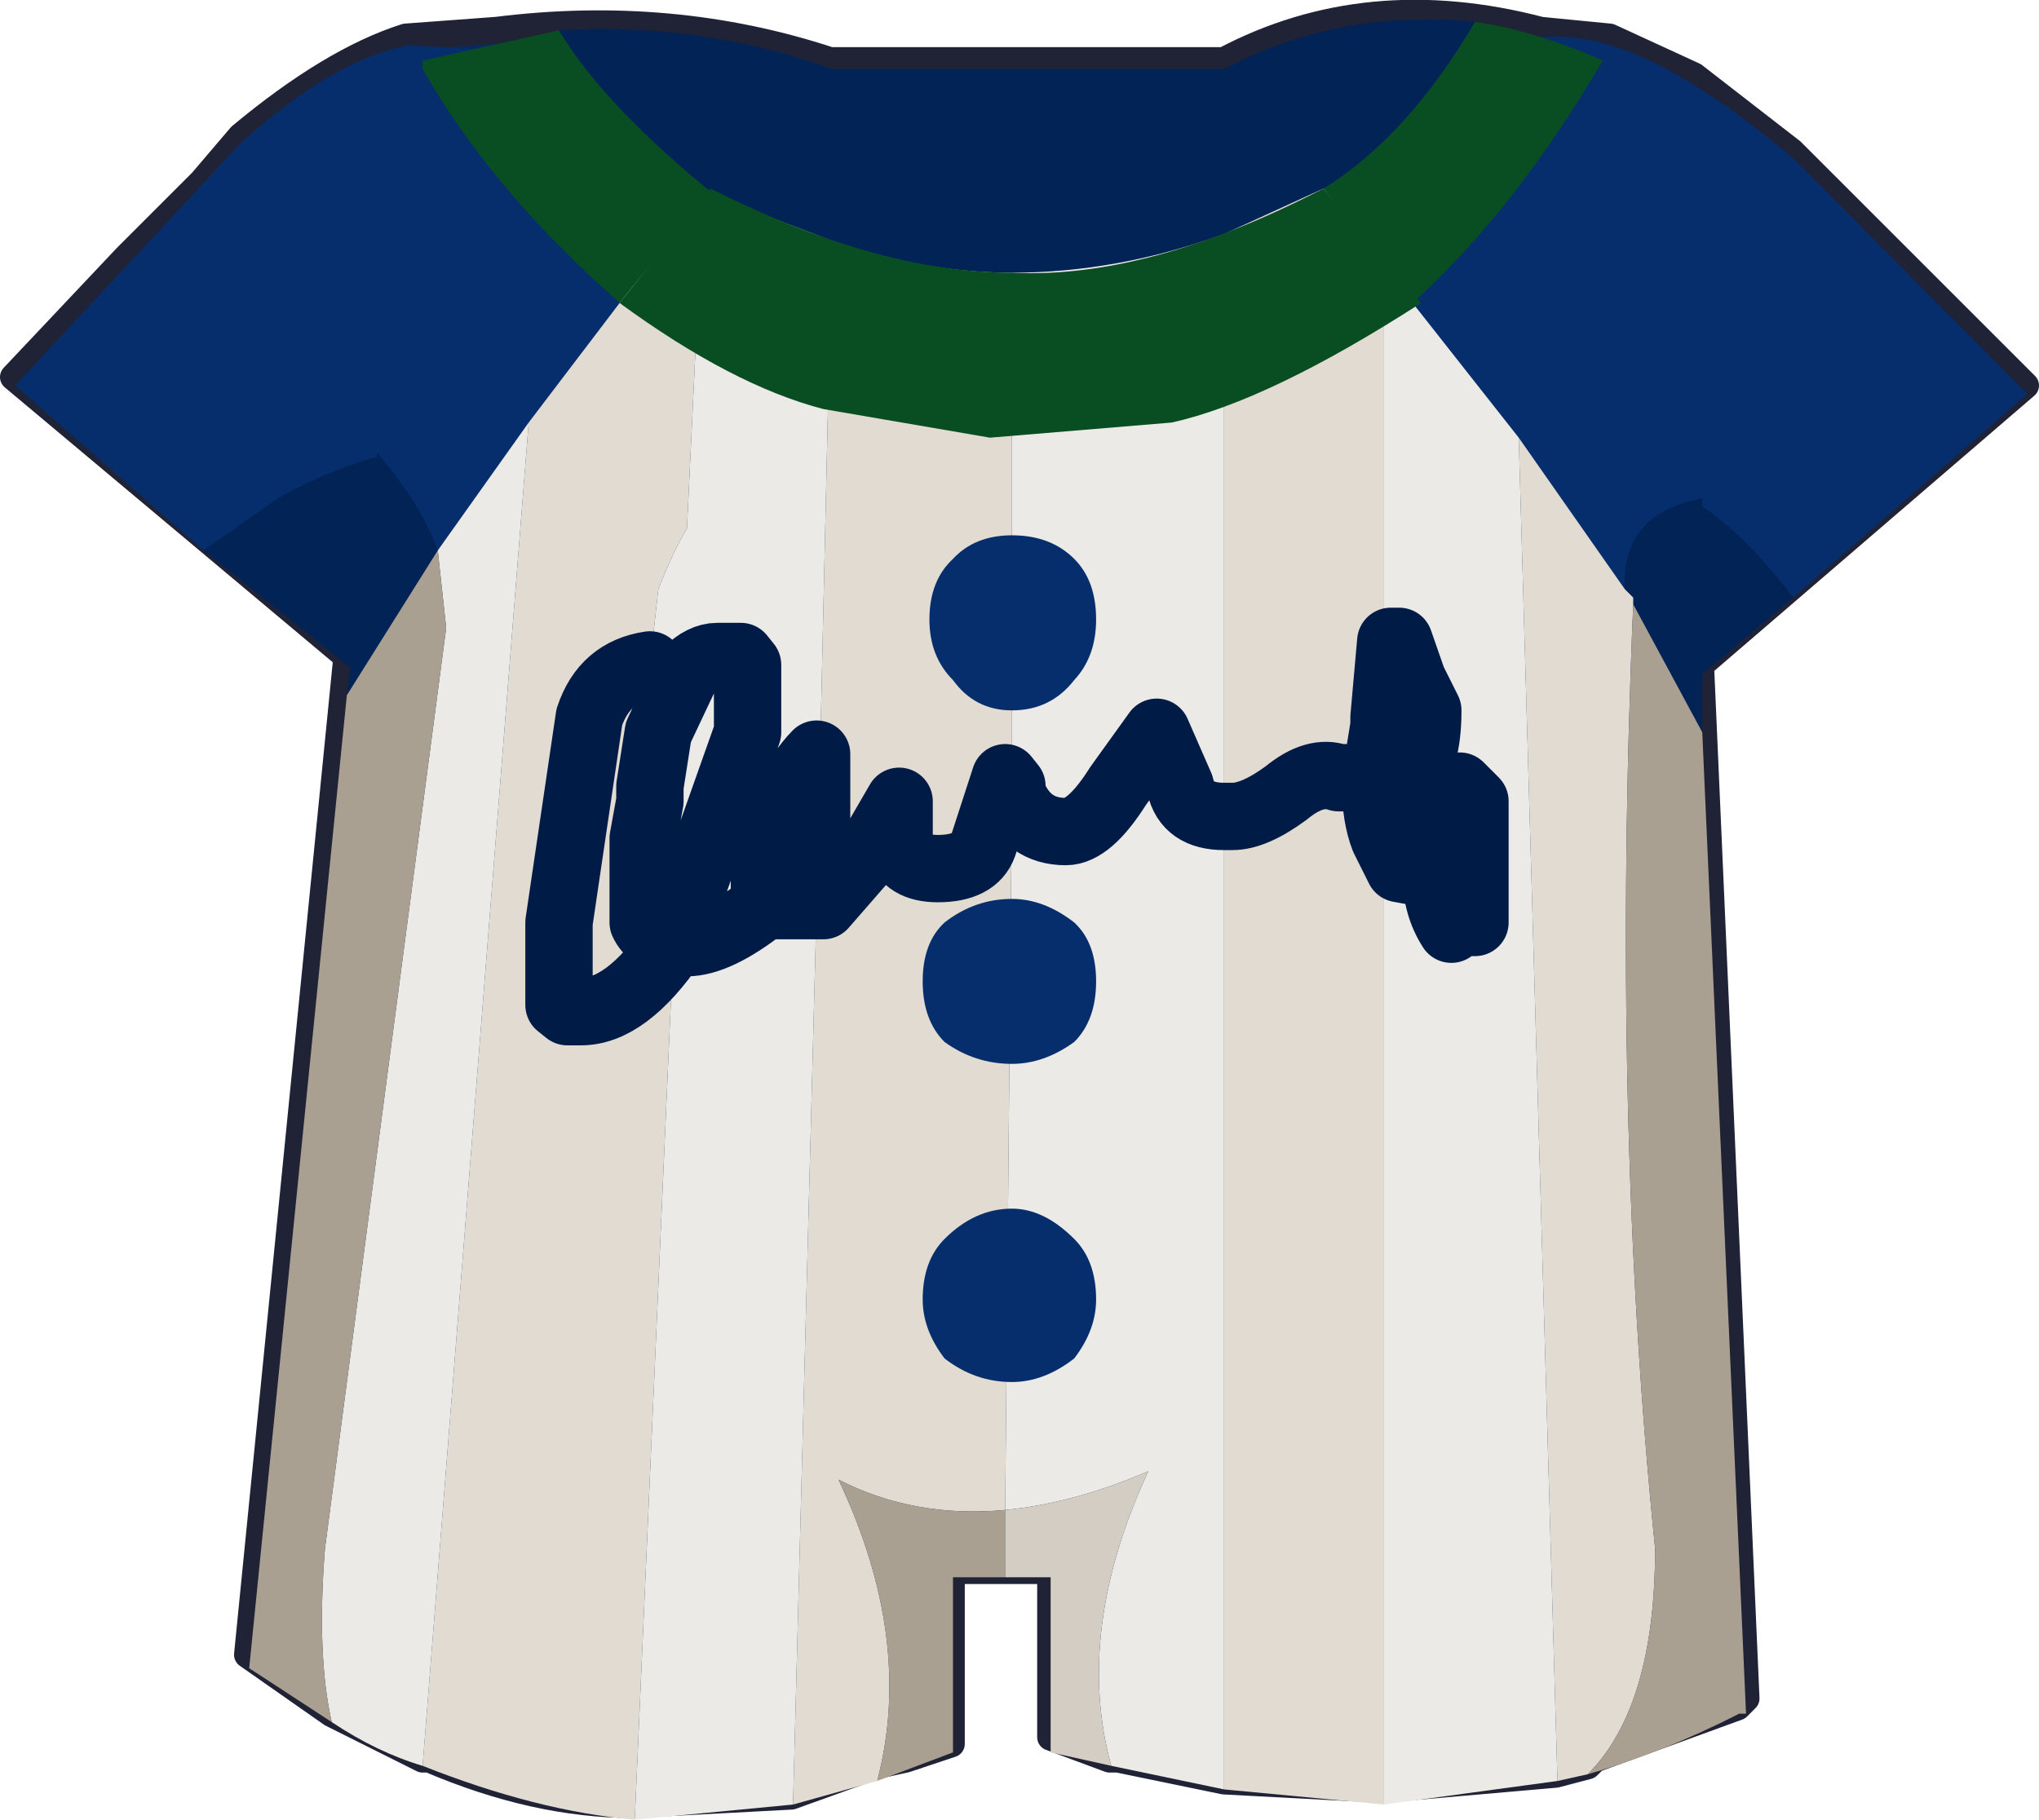 <?xml version="1.0" encoding="UTF-8" standalone="no"?>
<svg xmlns:xlink="http://www.w3.org/1999/xlink" height="54.05px" width="60.55px" xmlns="http://www.w3.org/2000/svg">
  <g transform="matrix(1.0, 0.0, 0.0, 1.0, -9.6, -8.6)">
    <path d="M57.4 9.7 L59.9 10.85 62.8 13.1 69.75 20.05 60.1 28.35 61.45 59.05 61.2 59.3 56.95 60.85 56.75 61.05 55.8 61.3 50.65 61.75 45.95 61.5 42.8 60.85 42.55 60.85 40.8 60.2 40.8 55.25 37.85 55.25 37.85 60.4 36.5 60.85 35.6 61.05 33.1 61.95 28.4 62.2 Q25.5 62.2 22.35 60.85 L22.15 60.85 19.45 59.5 16.95 57.75 19.9 28.1 10.0 19.8 13.35 16.25 15.6 14.0 16.75 12.65 Q19.45 10.4 21.65 9.7 L24.35 9.5 Q29.55 8.85 34.25 10.4 L45.95 10.4 Q50.2 8.15 55.35 9.5 L57.4 9.7" fill="#082b5f" fill-rule="evenodd" stroke="none"/>
    <path d="M57.4 9.7 L55.35 9.5 Q50.2 8.15 45.95 10.4 L34.25 10.4 Q29.55 8.85 24.35 9.5 L21.65 9.7 Q19.45 10.4 16.75 12.65 L15.6 14.0 13.35 16.25 10.0 19.8 19.9 28.1 16.95 57.75 19.45 59.5 22.15 60.85 22.35 60.85 Q25.5 62.2 28.4 62.2 L33.1 61.95 35.6 61.05 36.5 60.85 37.85 60.4 37.85 55.25 40.8 55.25 40.8 60.2 42.55 60.85 42.8 60.85 45.95 61.5 50.65 61.75 55.8 61.3 56.75 61.05 56.95 60.85 61.2 59.3 61.45 59.05 60.1 28.35 69.75 20.05 62.8 13.1 59.9 10.85 57.4 9.7 Z" fill="none" stroke="#202235" stroke-linecap="round" stroke-linejoin="round" stroke-width="0.8"/>
    <path d="M58.3 26.1 L55.85 21.85 Q52.95 17.15 51.4 15.55 49.8 12.4 53.4 10.4 55.15 9.25 57.45 9.95 59.7 10.65 62.85 13.3 L69.8 20.3 62.85 26.35 Q61.45 24.5 60.15 23.65 58.55 22.5 58.55 23.65 58.3 24.75 58.55 24.95 L58.3 26.1 M15.65 24.95 L10.05 20.05 16.75 12.85 Q19.45 10.4 21.7 9.95 L26.0 10.15 Q28.2 11.95 28.45 14.45 L28.2 14.45 26.2 17.15 Q24.4 19.8 23.5 21.6 L22.4 23.65 22.15 22.5 Q21.7 21.85 20.35 22.3 19.0 22.75 17.85 23.4 L15.65 24.95" fill="#062e6d" fill-rule="evenodd" stroke="none"/>
    <path d="M58.3 26.1 L58.55 24.95 Q58.3 24.75 58.55 23.65 58.55 22.5 60.15 23.65 61.45 24.5 62.85 26.35 L59.7 29.0 58.3 26.1 M15.65 24.95 L17.85 23.4 Q19.0 22.75 20.35 22.3 21.7 21.85 22.15 22.5 L22.4 23.65 21.25 26.35 Q20.55 27.45 20.15 28.55 L15.65 24.95" fill="#022356" fill-rule="evenodd" stroke="none"/>
    <path d="M57.2 10.4 Q54.55 14.9 51.55 17.6 L50.7 16.45 48.9 14.2 Q51.4 12.65 53.4 9.25 55.15 9.5 57.2 10.4 M22.15 10.65 L22.15 10.4 26.2 9.5 Q27.55 11.75 30.9 14.45 L30.45 14.9 Q29.6 15.55 28.0 17.6 24.15 14.2 22.15 10.65" fill="#094e23" fill-rule="evenodd" stroke="none"/>
    <path d="M57.2 10.4 L59.0 11.1 60.15 23.4 Q57.85 23.85 57.85 25.85 L57.85 26.1 54.7 21.6 51.55 17.6 Q54.55 14.9 57.2 10.4 M20.8 22.05 L22.15 10.65 Q24.15 14.2 28.0 17.6 L25.3 21.15 22.6 24.95 Q22.15 23.65 20.8 22.05" fill="#062e6d" fill-rule="evenodd" stroke="none"/>
    <path d="M57.85 26.1 L57.85 25.85 Q57.85 23.85 60.15 23.4 L60.15 30.35 58.1 26.55 58.1 26.35 57.85 26.1 M19.9 29.25 L20.8 22.05 Q22.15 23.65 22.6 24.95 L19.9 29.25 M26.2 9.5 Q30.45 9.25 34.3 10.65 L45.95 10.65 Q49.35 8.85 53.4 9.25 51.4 12.65 48.9 14.2 L45.95 15.55 Q42.8 16.7 39.65 16.7 37.0 16.7 34.3 15.75 L30.9 14.45 Q27.55 11.75 26.2 9.5" fill="#022356" fill-rule="evenodd" stroke="none"/>
    <path d="M54.7 21.6 L57.85 26.1 58.1 26.35 58.1 26.55 Q57.45 41.8 58.75 54.6 58.75 59.3 56.75 61.3 L55.85 61.5 54.7 21.6 M50.7 62.2 L45.95 61.75 45.95 32.85 45.95 15.55 48.9 14.2 50.7 16.45 50.7 29.9 50.7 30.15 50.7 31.7 50.7 33.5 Q50.45 32.85 50.45 31.95 L50.45 31.7 50.7 31.7 50.45 31.7 50.45 31.95 Q50.45 32.85 50.7 33.5 L50.7 62.2 M35.65 61.5 L33.15 62.2 33.85 35.5 34.3 15.75 Q37.0 16.7 39.65 16.7 L39.65 31.95 39.65 32.15 39.45 53.45 Q36.75 53.7 34.5 52.55 36.75 57.3 35.65 61.5 M28.45 62.65 Q25.55 62.4 22.15 61.05 L25.3 21.15 28.0 17.6 Q29.6 15.55 30.45 14.9 L30.0 24.3 Q29.6 24.95 29.15 26.1 L28.9 28.35 28.7 29.45 28.7 31.0 28.7 31.7 28.9 31.95 28.9 32.4 28.7 33.5 28.7 33.95 28.7 36.0 Q28.9 36.45 29.6 36.6 L28.45 62.65 M50.7 30.15 L50.45 31.7 49.35 31.7 Q48.65 31.45 47.8 32.15 46.85 32.85 46.2 32.85 L45.95 32.85 46.2 32.85 Q46.85 32.85 47.8 32.15 48.65 31.45 49.35 31.7 L50.45 31.7 50.7 30.15 M29.6 36.2 L29.6 36.6 Q28.2 38.65 26.85 38.65 L26.45 38.65 26.2 38.45 26.2 36.0 27.1 29.9 Q27.55 28.55 28.9 28.35 27.55 28.55 27.1 29.9 L26.2 36.0 26.2 38.45 26.45 38.65 26.85 38.65 Q28.2 38.65 29.6 36.6 28.9 36.45 28.7 36.0 L28.7 33.95 28.7 33.5 28.9 32.4 28.9 31.95 29.6 32.4 29.8 31.95 29.6 36.2 M33.85 35.5 L34.05 35.5 35.4 33.95 36.3 32.4 36.3 33.7 Q36.5 34.4 37.45 34.4 38.55 34.4 38.8 33.7 L39.45 31.7 39.65 31.95 39.45 31.7 38.8 33.7 Q38.55 34.4 37.45 34.4 36.5 34.4 36.3 33.7 L36.3 32.4 35.4 33.95 34.05 35.5 33.85 35.5" fill="#e2dbd1" fill-rule="evenodd" stroke="none"/>
    <path d="M51.55 17.6 L54.7 21.6 55.85 61.5 50.7 62.2 50.7 33.5 50.7 31.7 51.4 31.7 Q52.0 31.25 52.0 29.7 L51.55 28.8 51.15 27.65 50.9 27.65 50.7 29.9 50.9 27.65 51.15 27.65 51.55 28.8 52.0 29.7 Q52.0 31.25 51.4 31.7 L50.7 31.7 50.7 30.15 50.7 29.9 50.7 16.45 51.55 17.6 M45.95 61.75 L42.6 61.05 Q41.5 57.05 43.7 52.3 41.5 53.25 39.45 53.45 L39.65 32.15 Q40.1 33.3 41.25 33.3 41.95 33.3 42.8 31.95 L43.95 30.35 44.65 31.95 Q44.85 32.85 45.95 32.85 44.85 32.85 44.65 31.95 L43.95 30.35 42.8 31.95 Q41.95 33.3 41.25 33.3 40.1 33.3 39.65 32.15 L39.65 31.95 39.65 16.7 Q42.8 16.7 45.95 15.55 L45.95 32.85 45.95 61.75 M33.15 62.2 L28.45 62.65 29.6 36.6 29.6 36.2 29.8 36.0 31.8 30.35 31.8 28.35 31.6 28.1 30.9 28.1 Q30.45 28.1 30.0 28.55 L29.15 30.35 28.9 31.95 29.15 30.35 30.0 28.55 Q30.45 28.1 30.9 28.1 L31.6 28.1 31.8 28.35 31.8 30.35 29.8 36.0 29.6 36.2 29.8 31.95 29.6 32.4 28.9 31.95 28.7 31.7 28.7 31.0 28.7 29.45 28.9 28.35 29.15 26.1 Q29.6 24.95 30.0 24.3 L30.45 14.9 30.9 14.45 34.3 15.75 33.85 35.5 33.15 62.2 M22.15 61.05 Q20.8 60.65 19.45 59.75 19.0 57.75 19.25 54.6 L22.85 27.25 22.6 24.95 25.3 21.15 22.15 61.05 M53.4 33.95 L52.95 33.95 Q52.7 34.15 52.95 34.6 L52.5 34.6 52.25 34.6 Q52.25 35.5 52.7 36.2 L52.95 36.0 53.4 36.0 53.4 35.3 53.4 34.4 53.4 33.95 53.4 32.4 52.95 31.95 Q52.5 32.4 52.25 33.3 L52.25 34.15 52.25 34.6 51.15 34.4 50.7 33.5 51.15 34.4 52.25 34.6 52.25 34.15 52.25 33.3 Q52.5 32.4 52.95 31.95 L53.4 32.4 53.4 33.95 53.4 34.4 53.4 35.3 53.4 36.0 52.95 36.0 52.7 36.2 Q52.25 35.5 52.25 34.6 L52.5 34.6 52.95 34.6 Q52.7 34.15 52.95 33.95 L53.4 33.95 M53.4 35.3 L52.95 34.6 53.15 34.6 53.4 34.4 53.15 34.6 52.95 34.6 53.4 35.3 M33.85 35.5 L32.5 35.5 Q33.6 34.15 33.85 32.85 L33.85 31.0 Q33.4 31.45 32.75 32.6 32.3 33.7 32.3 34.6 L32.3 35.05 32.5 35.5 32.3 35.5 Q30.9 36.6 30.0 36.6 L29.6 36.6 30.0 36.6 Q30.9 36.6 32.3 35.5 L32.5 35.5 32.3 35.05 32.3 34.6 Q32.3 33.7 32.75 32.6 33.4 31.45 33.85 31.0 L33.85 32.85 Q33.6 34.15 32.5 35.5 L33.85 35.5" fill="#eceae7" fill-rule="evenodd" stroke="none"/>
    <path d="M60.15 30.35 L61.45 59.5 61.25 59.5 Q59.0 60.65 56.75 61.3 58.75 59.3 58.75 54.6 57.45 41.8 58.1 26.55 L60.15 30.35 M39.45 55.45 L37.9 55.45 37.9 60.65 35.65 61.5 Q36.75 57.3 34.5 52.55 36.75 53.7 39.45 53.45 L39.45 55.45 M19.45 59.75 L17.0 58.15 19.9 29.25 22.6 24.95 22.85 27.25 19.25 54.6 Q19.0 57.75 19.45 59.75" fill="#aaa091" fill-rule="evenodd" stroke="none"/>
    <path d="M42.6 61.05 L40.8 60.65 40.8 55.45 39.45 55.45 39.45 53.45 Q41.5 53.25 43.7 52.3 41.5 57.05 42.6 61.05" fill="#d4cdc3" fill-rule="evenodd" stroke="none"/>
    <path d="M50.7 29.9 L50.9 27.65 51.15 27.65 51.55 28.8 52.0 29.7 Q52.0 31.25 51.4 31.7 L50.7 31.7 50.45 31.7 50.45 31.95 Q50.45 32.85 50.7 33.5 L51.15 34.4 52.25 34.6 52.25 34.15 52.25 33.3 Q52.5 32.4 52.95 31.95 L53.4 32.4 53.4 33.95 53.4 34.4 53.4 35.3 53.4 36.0 52.95 36.0 52.7 36.2 Q52.25 35.5 52.25 34.6 L52.5 34.6 52.95 34.6 Q52.7 34.15 52.95 33.95 L53.4 33.95 M50.7 29.9 L50.7 30.15 M53.4 34.4 L53.15 34.6 52.95 34.6 53.4 35.3 M39.65 32.15 Q40.1 33.3 41.25 33.3 41.95 33.3 42.8 31.95 L43.95 30.35 44.65 31.95 Q44.85 32.85 45.95 32.85 L46.2 32.85 Q46.85 32.85 47.8 32.15 48.65 31.45 49.35 31.7 L50.45 31.7 50.7 30.15 M39.65 31.95 L39.65 32.15 M28.9 31.95 L29.15 30.35 30.0 28.55 Q30.45 28.1 30.9 28.1 L31.6 28.1 31.8 28.35 31.8 30.35 29.8 36.0 29.6 36.2 29.6 36.6 30.0 36.6 Q30.9 36.6 32.3 35.5 L32.5 35.5 32.3 35.05 32.3 34.6 Q32.3 33.7 32.75 32.6 33.4 31.45 33.85 31.0 L33.85 32.85 Q33.6 34.15 32.5 35.5 L33.85 35.5 M39.65 31.95 L39.45 31.7 38.8 33.7 Q38.55 34.4 37.45 34.4 36.5 34.4 36.3 33.7 L36.3 32.4 35.4 33.95 34.05 35.5 33.85 35.5 M29.6 36.6 Q28.2 38.65 26.85 38.65 L26.45 38.65 26.2 38.45 26.2 36.0 27.1 29.9 Q27.55 28.55 28.9 28.35 M28.9 31.95 L28.9 32.4 28.7 33.5 28.7 33.95 28.7 36.0 Q28.9 36.45 29.6 36.6" fill="none" stroke="#001b45" stroke-linecap="round" stroke-linejoin="round" stroke-width="2.0"/>
    <path d="M41.5 28.8 Q40.8 29.7 39.65 29.7 38.55 29.7 37.9 28.8 37.2 28.1 37.2 27.0 37.2 25.85 37.9 25.2 38.55 24.5 39.65 24.5 40.8 24.5 41.5 25.2 42.15 25.85 42.15 27.0 42.15 28.1 41.5 28.8" fill="#062e6d" fill-rule="evenodd" stroke="none"/>
    <path d="M42.15 37.75 Q42.15 38.9 41.5 39.55 40.6 40.2 39.65 40.2 38.55 40.2 37.65 39.55 37.0 38.9 37.0 37.75 37.0 36.6 37.65 36.0 38.55 35.3 39.65 35.3 40.6 35.3 41.5 36.0 42.15 36.6 42.15 37.75" fill="#062e6d" fill-rule="evenodd" stroke="none"/>
    <path d="M42.15 47.2 Q42.15 48.1 41.5 48.95 40.6 49.65 39.65 49.65 38.55 49.65 37.65 48.95 37.0 48.1 37.0 47.2 37.0 46.05 37.65 45.4 38.55 44.5 39.65 44.5 40.6 44.5 41.5 45.4 42.15 46.05 42.15 47.2" fill="#062e6d" fill-rule="evenodd" stroke="none"/>
    <path d="M44.4 21.15 L39.0 21.6 34.05 20.75 Q31.35 20.05 28.0 17.6 L30.7 14.2 Q35.65 16.7 39.65 16.7 43.7 16.9 48.9 14.2 L51.8 17.6 Q47.3 20.5 44.4 21.15" fill="#094e23" fill-rule="evenodd" stroke="none"/>
  </g>
</svg>
